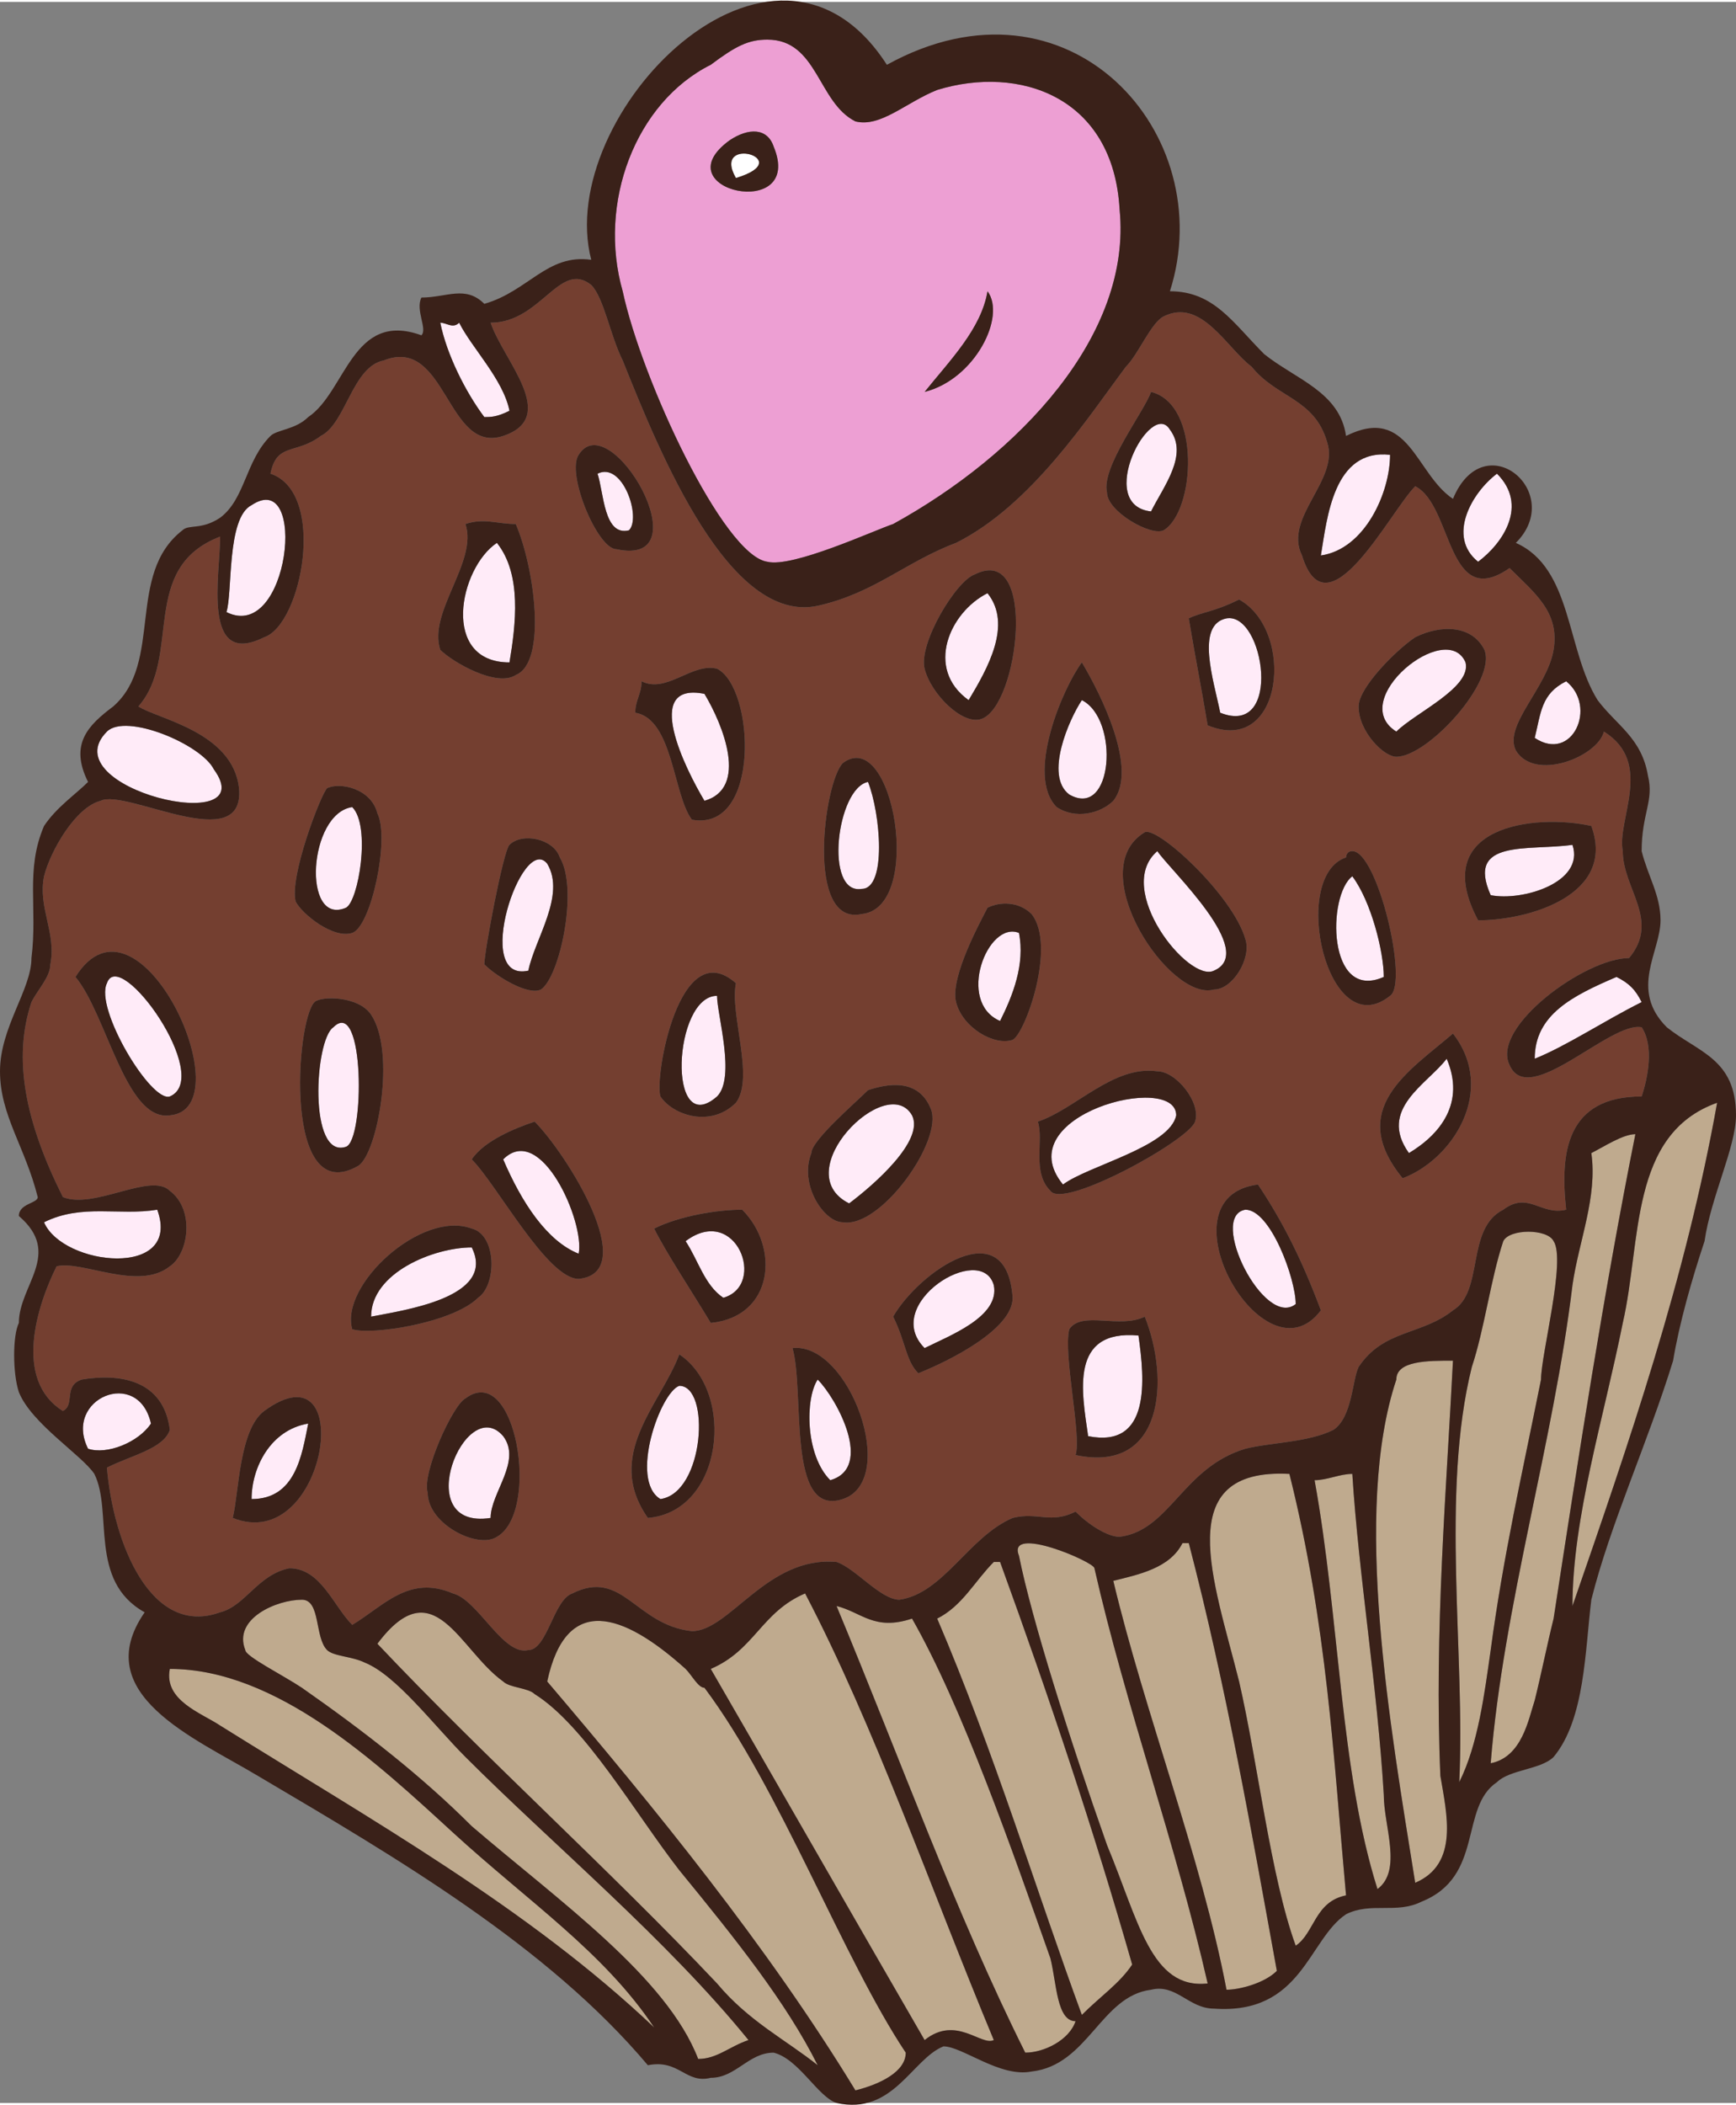 <?xml version="1.0" encoding="UTF-8"?>
<!DOCTYPE svg PUBLIC "-//W3C//DTD SVG 1.1//EN" "http://www.w3.org/Graphics/SVG/1.1/DTD/svg11.dtd">
<!-- Creator: CorelDRAW X8 -->
<svg xmlns="http://www.w3.org/2000/svg" xml:space="preserve" width="2.581in" height="3.129in" version="1.1" style="shape-rendering:geometricPrecision; text-rendering:geometricPrecision; image-rendering:optimizeQuality; fill-rule:evenodd; clip-rule:evenodd"
viewBox="0 0 276 334"
 xmlns:xlink="http://www.w3.org/1999/xlink">
 <rect x="0" y="0" width="276" height="334" fill="#808080" stroke="none"/>
 <defs>
  <style type="text/css">
   <![CDATA[
    .fil5 {fill:#3A2119;fill-rule:nonzero}
    .fil2 {fill:#743F30;fill-rule:nonzero}
    .fil1 {fill:#BFAA8E;fill-rule:nonzero}
    .fil4 {fill:#ED9FD3;fill-rule:nonzero}
    .fil0 {fill:#FFEBF8;fill-rule:nonzero}
    .fil3 {fill:white;fill-rule:nonzero}
   ]]>
  </style>
 </defs>
 <g id="Layer_x0020_1">

  <path class="fil0" d="M55 182c3,-1 3,-24 -2,-19 -3,2 -4,21 2,19z"/>
  <path class="fil0" d="M78 241c0,-4 5,-9 2,-13 -6,-7 -15,15 -2,13z"/>
  <path class="fil0" d="M55 144c2,-1 4,-13 1,-16 -7,1 -8,19 -1,16z"/>
  <path class="fil0" d="M59 209c5,-1 20,-3 16,-11 -6,0 -16,4 -16,11z"/>
  <path class="fil0" d="M157 94c-6,3 -10,12 -3,17 3,-5 7,-12 3,-17z"/>
  <path class="fil0" d="M80 184c3,7 7,13 12,15 1,-5 -6,-21 -12,-15z"/>
  <path class="fil0" d="M162 148c-5,-2 -10,11 -3,14 2,-4 4,-9 3,-14z"/>
  <path class="fil0" d="M84 154c1,-5 6,-12 3,-17 -4,-5 -12,19 -3,17z"/>
  <path class="fil0" d="M81 105c1,-6 2,-14 -2,-19 -6,4 -9,19 2,19z"/>
  <path class="fil0" d="M100 84c2,-2 -1,-11 -5,-9 1,3 1,10 5,9z"/>
  <path class="fil0" d="M135 191c4,-3 12,-10 10,-14 -4,-7 -20,9 -10,14z"/>
  <path class="fil0" d="M108 220c-3,1 -8,15 -3,18 7,-1 8,-18 3,-18z"/>
  <path class="fil0" d="M132 235c7,-2 1,-13 -2,-16 -2,3 -2,12 2,16z"/>
  <path class="fil0" d="M109 197c2,3 3,7 6,9 7,-2 2,-15 -6,-9z"/>
  <path class="fil0" d="M112 110c-10,-2 -3,12 0,17 7,-2 3,-12 0,-17z"/>
  <path class="fil0" d="M114 174c3,-3 0,-13 0,-16 -7,0 -8,23 0,16z"/>
  <path class="fil1" d="M253 183c1,7 -2,14 -3,21 -3,25 -11,51 -13,76 5,-1 6,-7 7,-10 1,-4 2,-9 3,-13 4,-26 8,-52 13,-77 -2,0 -5,2 -7,3z"/>
  <path class="fil1" d="M245 219c0,-4 4,-19 2,-22 -1,-2 -7,-2 -8,0 -2,6 -3,14 -5,20 -5,20 -1,46 -2,66 3,-6 4,-14 5,-21 2,-15 5,-28 8,-43z"/>
  <path class="fil1" d="M258 210c-3,15 -8,31 -8,45 9,-26 18,-52 23,-80 -14,5 -12,22 -15,35z"/>
  <path class="fil1" d="M215 234c-2,0 -4,1 -6,1 4,22 4,46 10,65 4,-3 1,-10 1,-15 -1,-17 -4,-35 -5,-51z"/>
  <path class="fil1" d="M222 219c-7,21 -1,55 3,80 7,-3 5,-11 4,-17 -1,-23 1,-46 2,-66 -4,0 -9,0 -9,3z"/>
  <path class="fil0" d="M17 156c-2,4 7,19 10,18 7,-3 -8,-24 -10,-18z"/>
  <path class="fil0" d="M244 168c5,-2 11,-6 17,-9 -1,-2 -2,-3 -4,-4 -7,3 -13,6 -13,13z"/>
  <path class="fil0" d="M172 111c-2,3 -6,12 -2,15 7,4 8,-12 2,-15z"/>
  <path class="fil0" d="M40 238c7,0 8,-7 9,-12 -6,1 -9,7 -9,12z"/>
  <path class="fil1" d="M197 267c3,13 5,31 9,42 3,-2 3,-7 8,-8 -2,-22 -3,-43 -9,-67 -19,-1 -12,17 -8,33z"/>
  <path class="fil0" d="M147 214c4,-2 12,-5 11,-10 -2,-7 -18,3 -11,10z"/>
  <path class="fil0" d="M198 192c-6,1 3,19 8,15 0,-4 -4,-15 -8,-15z"/>
  <path class="fil0" d="M169 188c4,-3 17,-6 18,-11 0,-7 -27,0 -18,11z"/>
  <path class="fil0" d="M173 228c10,2 9,-9 8,-16 -11,-1 -9,9 -8,16z"/>
  <path class="fil0" d="M138 124c-5,1 -7,18 -1,17 4,0 3,-12 1,-17z"/>
  <path class="fil0" d="M237 142c5,1 15,-2 13,-8 -7,1 -17,-1 -13,8z"/>
  <path class="fil2" d="M255 116c-1,4 -11,8 -14,3 -2,-4 5,-10 6,-16 1,-6 -3,-9 -7,-13 -10,7 -9,-10 -15,-13 -4,4 -14,24 -18,11 -3,-6 6,-12 4,-18 -2,-7 -8,-7 -12,-12 -4,-3 -8,-11 -14,-8 -2,1 -4,6 -6,8 -6,8 -15,22 -27,28 -8,3 -13,8 -22,10 -14,3 -25,-24 -31,-39 -2,-4 -3,-10 -5,-12 -5,-4 -8,6 -16,6 2,6 11,15 2,18 -9,3 -9,-16 -19,-12 -5,1 -6,10 -10,12 -4,3 -7,1 -8,6 9,3 5,24 -1,26 -10,5 -7,-10 -7,-16 -13,5 -6,19 -13,27 3,2 15,4 16,13 1,11 -18,0 -22,2 -4,1 -8,8 -9,12 -1,5 2,9 1,14 0,2 -2,4 -3,6 -3,9 -1,19 5,31 5,2 14,-4 17,-1 4,3 3,10 0,12 -5,4 -14,-1 -18,0 -3,6 -7,18 1,23 2,-1 0,-4 3,-5 6,-1 13,0 14,8 -1,3 -6,4 -10,6 1,12 7,27 18,23 4,-1 6,-6 11,-7 5,0 7,6 10,9 5,-3 9,-8 16,-5 4,1 8,10 12,9 3,0 4,-8 7,-9 8,-4 10,5 19,6 6,0 12,-12 23,-11 3,1 7,6 10,6 7,-1 11,-10 18,-13 4,-1 6,1 10,-1 2,2 5,4 7,4 8,-1 10,-11 20,-14 4,-1 10,-1 14,-3 3,-2 3,-8 4,-10 4,-6 10,-5 15,-9 5,-3 2,-13 8,-16 4,-3 6,1 10,0 -1,-9 0,-18 12,-18 1,-3 2,-8 0,-11 -5,-1 -18,13 -21,6 -3,-6 12,-17 19,-17 5,-6 -1,-11 -1,-17 -1,-5 5,-14 -3,-19zm-218 125c1,-4 1,-14 5,-17 15,-11 10,23 -5,17zm-10 -64c-7,1 -10,-16 -15,-22 10,-16 27,21 15,22zm145 -72c3,5 9,17 5,22 -2,2 -6,3 -9,1 -5,-5 1,-19 4,-23zm-25 1c-1,-4 5,-14 8,-15 10,-5 7,21 1,23 -3,1 -8,-4 -9,-8zm10 38c2,-1 5,-1 7,1 4,5 -1,19 -3,20 -3,1 -8,-2 -9,-6 -1,-4 4,-13 5,-15zm-65 -72c5,-8 20,18 6,15 -3,0 -8,-12 -6,-15zm-18 11c3,-1 5,0 8,0 3,7 5,22 0,24 -3,2 -10,-2 -12,-4 -2,-6 6,-14 4,-20zm7 51c2,-2 7,-1 8,2 3,5 0,19 -3,21 -2,1 -7,-2 -9,-4 0,-2 3,-18 4,-19zm-31 25c1,-1 7,-1 9,2 4,6 1,22 -2,24 -12,7 -10,-23 -7,-26zm29 85c-3,2 -11,-2 -11,-7 -1,-3 4,-14 6,-15 8,-6 12,18 5,22zm-3 -38c-4,4 -17,6 -20,5 -2,-7 11,-19 19,-16 4,1 4,9 1,11zm-20 -58c-3,1 -8,-3 -9,-5 -1,-4 4,-17 5,-18 2,-1 7,0 8,4 2,4 -1,18 -4,19zm19 36c2,-3 7,-5 10,-6 5,5 17,24 7,25 -5,0 -13,-15 -17,-19zm28 57c-7,-10 2,-18 5,-26 9,6 7,25 -5,26zm10 -31c-3,-5 -7,-11 -9,-15 4,-2 10,-3 14,-3 6,6 5,17 -5,18zm21 28c-9,3 -6,-17 -8,-24 9,-1 17,21 8,24zm-17 -63c-4,4 -10,2 -12,-1 -1,-3 3,-26 12,-18 -1,5 3,15 0,19zm-16 -62c0,-2 1,-3 1,-5 4,2 8,-3 12,-2 6,3 7,26 -4,24 -3,-4 -3,-16 -9,-17zm33 81c-3,0 -7,-6 -5,-11 0,-2 7,-8 9,-10 3,-1 8,-2 10,3 2,5 -8,19 -14,18zm27 12c0,5 -10,10 -15,12 -2,-2 -2,-5 -4,-9 4,-7 18,-17 19,-3zm-24 -61c-9,2 -6,-21 -3,-24 8,-6 13,23 3,24zm34 86c1,-3 -2,-16 -1,-20 2,-3 8,0 12,-2 4,10 3,25 -11,22zm-4 -42c-3,-3 -1,-8 -2,-11 6,-2 12,-9 19,-8 3,0 7,5 6,8 -1,3 -21,14 -23,11zm33 -1c4,6 7,12 10,20 -9,12 -26,-18 -10,-20zm-2 -39c1,3 -2,8 -5,8 -7,2 -21,-19 -11,-25 2,-1 14,10 16,17zm23 9c-10,8 -16,-19 -7,-22 0,0 0,-1 1,-1 4,0 9,21 6,23zm-45 -80c-1,-4 6,-13 7,-16 8,2 7,19 2,22 -2,1 -9,-3 -9,-6zm16 37c-1,-6 -2,-11 -3,-17 2,-1 4,-1 8,-3 9,5 7,25 -5,20zm31 72c-9,-11 1,-17 8,-23 7,9 0,20 -8,23zm-1 -67c-2,0 -6,-4 -6,-8 0,-3 6,-9 9,-11 4,-2 9,-2 11,2 2,5 -9,17 -14,17zm13 26c-8,-15 9,-17 18,-15 4,11 -10,15 -18,15z"/>
  <path class="fil0" d="M222 116c3,-3 12,-7 11,-11 -3,-7 -19,6 -11,11z"/>
  <path class="fil0" d="M193 154c7,-3 -7,-16 -9,-19 -7,6 5,21 9,19z"/>
  <path class="fil0" d="M244 117c6,4 10,-5 5,-9 -4,2 -4,5 -5,9z"/>
  <path class="fil0" d="M186 68c-3,-5 -12,12 -3,13 2,-4 6,-9 3,-13z"/>
  <path class="fil0" d="M220 155c0,-4 -2,-12 -5,-16 -4,3 -4,20 5,16z"/>
  <path class="fil0" d="M224 183c5,-3 9,-8 6,-15 -3,4 -11,8 -6,15z"/>
  <path class="fil0" d="M195 98c-5,1 -2,10 -1,15 10,4 7,-16 1,-15z"/>
  <path class="fil1" d="M85 269c-1,-1 -4,-1 -5,-2 -7,-5 -11,-18 -20,-6 17,18 37,36 54,54 5,6 11,9 16,13 -5,-10 -13,-20 -22,-31 -7,-9 -15,-23 -23,-28z"/>
  <path class="fil1" d="M188 245c-2,4 -7,5 -11,6 5,21 14,44 18,65 2,0 6,-1 8,-3 -4,-22 -8,-45 -14,-68 -1,0 -1,0 -1,0z"/>
  <path class="fil1" d="M158 248c-3,3 -5,7 -9,9 9,21 16,44 23,63 3,-3 6,-5 8,-8 -6,-21 -13,-42 -21,-64 -1,0 -1,0 -1,0z"/>
  <path class="fil1" d="M167 311c-6,-17 -14,-40 -22,-54 -6,2 -8,-1 -12,-2 10,24 19,49 30,71 3,0 7,-2 8,-5 -3,0 -3,-6 -4,-10z"/>
  <path class="fil1" d="M162 247c2,10 8,29 14,46 5,12 7,23 16,22 -5,-22 -13,-44 -18,-66 0,-1 -14,-7 -12,-2z"/>
  <path class="fil1" d="M113 265c11,19 23,40 34,59 5,-4 9,1 11,0 -10,-24 -19,-50 -30,-71 -7,3 -8,9 -15,12z"/>
  <path class="fil1" d="M27 265c-1,5 5,7 8,9 24,15 49,29 69,48 -8,-12 -20,-20 -32,-31 -12,-11 -28,-26 -45,-26z"/>
  <path class="fil1" d="M58 264c-2,-1 -5,-1 -6,-2 -2,-2 -1,-8 -4,-8 -4,0 -11,3 -9,8 0,1 6,4 9,6 10,7 19,14 27,22 14,12 31,24 36,37 3,0 5,-2 8,-3 -13,-16 -31,-31 -45,-45 -5,-5 -11,-13 -16,-15z"/>
  <path class="fil1" d="M109 265c-10,-9 -19,-12 -22,2 17,20 35,42 49,65 4,-1 8,-3 8,-6 -10,-15 -20,-42 -32,-58 -1,0 -2,-2 -3,-3z"/>
  <path class="fil0" d="M25 192c-6,1 -12,-1 -18,2 3,7 22,9 18,-2z"/>
  <path class="fil0" d="M34 122c-2,-4 -14,-9 -17,-6 -9,9 25,17 17,6z"/>
  <path class="fil0" d="M40 80c-4,2 -3,14 -4,17 10,5 13,-23 4,-17z"/>
  <path class="fil0" d="M24 226c-2,-9 -14,-4 -10,4 3,1 8,-1 10,-4z"/>
  <path class="fil0" d="M81 65c-1,-5 -6,-10 -8,-14 -1,1 -2,0 -3,0 1,5 4,11 7,15 1,0 2,0 4,-1z"/>
  <path class="fil3" d="M117 28c10,-3 -4,-7 0,0l0 0z"/>
  <path class="fil4" d="M122 89c4,1 17,-5 20,-6 20,-11 38,-30 36,-50 -1,-18 -16,-23 -29,-19 -5,2 -9,6 -13,5 -6,-3 -6,-13 -14,-13 -3,0 -5,1 -9,4 -12,6 -18,22 -14,36 3,14 16,42 23,43zm35 -43c3,4 -2,14 -10,16 4,-5 9,-10 10,-16zm-41 -24c3,-2 6,-2 7,1 5,12 -18,7 -7,-1z"/>
  <path class="fil0" d="M210 88c7,-1 11,-10 11,-16 -9,-1 -10,10 -11,16z"/>
  <path class="fil0" d="M238 75c-4,3 -8,10 -3,14 4,-3 8,-9 3,-14z"/>
  <path class="fil5" d="M262 123c-1,-6 -5,-8 -8,-12 -5,-8 -4,-21 -13,-25 8,-8 -5,-19 -10,-7 -6,-4 -7,-15 -17,-10 -1,-7 -8,-9 -13,-13 -5,-5 -8,-10 -15,-10 8,-25 -16,-52 -45,-36 -18,-28 -53,8 -47,31 -7,-1 -10,5 -17,7 -3,-3 -6,-1 -10,-1 -1,2 1,5 0,6 -11,-4 -12,9 -18,13 -2,2 -5,2 -6,3 -4,4 -4,10 -8,13 -3,2 -5,1 -6,2 -9,7 -3,21 -11,28 -4,3 -7,6 -4,12 -2,2 -5,4 -7,7 -3,7 -1,13 -2,21 0,5 -5,11 -5,18 0,7 4,12 6,20 0,1 -3,1 -3,3 7,6 0,11 0,17 -1,2 -1,8 0,11 2,5 10,10 12,13 3,6 -1,17 8,22 -9,13 8,20 18,26 22,13 46,27 62,46 5,-1 6,3 10,2 4,0 6,-4 10,-4 4,1 7,7 10,8 9,2 12,-7 17,-9 3,0 9,5 14,4 9,-1 11,-12 19,-13 4,-1 6,3 10,3 14,1 15,-11 21,-15 4,-2 8,0 12,-2 10,-4 6,-15 12,-19 2,-2 7,-2 9,-4 5,-6 5,-17 6,-25 3,-12 9,-25 13,-38 1,-6 3,-13 5,-19 1,-7 5,-15 5,-20 0,-9 -6,-10 -11,-14 -6,-6 -1,-12 -1,-17 0,-4 -2,-7 -3,-11 0,-6 2,-8 1,-12zm-24 -48c5,5 1,11 -3,14 -5,-4 -1,-11 3,-14zm-17 -3c0,6 -4,15 -11,16 1,-6 2,-17 11,-16zm-122 -26c-4,-14 2,-30 14,-36 4,-3 6,-4 9,-4 8,0 8,10 14,13 4,1 8,-3 13,-5 13,-4 28,1 29,19 2,20 -16,39 -36,50 -3,1 -16,7 -20,6 -7,-1 -20,-29 -23,-43zm-29 5c1,0 2,1 3,0 2,4 7,9 8,14 -2,1 -3,1 -4,1 -3,-4 -6,-10 -7,-15zm-30 29c9,-6 6,22 -4,17 1,-3 0,-15 4,-17zm-23 36c3,-3 15,2 17,6 8,11 -26,3 -17,-6zm8 76c4,11 -15,9 -18,2 6,-3 12,-1 18,-2zm-1 34c-2,3 -7,5 -10,4 -4,-8 8,-13 10,-4zm11 48c-3,-2 -9,-4 -8,-9 17,0 33,15 45,26 12,11 24,19 32,31 -20,-19 -45,-33 -69,-48zm76 53c-5,-13 -22,-25 -36,-37 -8,-8 -17,-15 -27,-22 -3,-2 -9,-5 -9,-6 -2,-5 5,-8 9,-8 3,0 2,6 4,8 1,1 4,1 6,2 5,2 11,10 16,15 14,14 32,29 45,45 -3,1 -5,3 -8,3zm3 -12c-17,-18 -37,-36 -54,-54 9,-12 13,1 20,6 1,1 4,1 5,2 8,5 16,19 23,28 9,11 17,21 22,31 -5,-4 -11,-7 -16,-13zm22 17c-14,-23 -32,-45 -49,-65 3,-14 12,-11 22,-2 1,1 2,3 3,3 12,16 22,43 32,58 0,3 -4,5 -8,6zm11 -8c-11,-19 -23,-40 -34,-59 7,-3 8,-9 15,-12 11,21 20,47 30,71 -2,1 -6,-4 -11,0zm16 2c-11,-22 -20,-47 -30,-71 4,1 6,4 12,2 8,14 16,37 22,54 1,4 1,10 4,10 -1,3 -5,5 -8,5zm17 -14c-2,3 -5,5 -8,8 -7,-19 -14,-42 -23,-63 4,-2 6,-6 9,-9 0,0 0,0 1,0 8,22 15,43 21,64zm-4 -19c-6,-17 -12,-36 -14,-46 -2,-5 12,1 12,2 5,22 13,44 18,66 -9,1 -11,-10 -16,-22zm19 23c-4,-21 -13,-44 -18,-65 4,-1 9,-2 11,-6 0,0 0,0 1,0 6,23 10,46 14,68 -2,2 -6,3 -8,3zm19 -15c-5,1 -5,6 -8,8 -4,-11 -6,-29 -9,-42 -4,-16 -11,-34 8,-33 6,24 7,45 9,67zm5 -1c-6,-19 -6,-43 -10,-65 2,0 4,-1 6,-1 1,16 4,34 5,51 0,5 3,12 -1,15zm6 -1c-4,-25 -10,-59 -3,-80 0,-3 5,-3 9,-3 -1,20 -3,43 -2,66 1,6 3,14 -4,17zm7 -16c1,-20 -3,-46 2,-66 2,-6 3,-14 5,-20 1,-2 7,-2 8,0 2,3 -2,18 -2,22 -3,15 -6,28 -8,43 -1,7 -2,15 -5,21zm12 -13c-1,3 -2,9 -7,10 2,-25 10,-51 13,-76 1,-7 4,-14 3,-21 2,-1 5,-3 7,-3 -5,25 -9,51 -13,77 -1,4 -2,9 -3,13zm29 -95c-5,28 -14,54 -23,80 0,-14 5,-30 8,-45 3,-13 1,-30 15,-35zm-12 -16c-6,3 -12,7 -17,9 0,-7 6,-10 13,-13 2,1 3,2 4,4zm-3 -24c0,6 6,11 1,17 -7,0 -22,11 -19,17 3,7 16,-7 21,-6 2,3 1,8 0,11 -12,0 -13,9 -12,18 -4,1 -6,-3 -10,0 -6,3 -3,13 -8,16 -5,4 -11,3 -15,9 -1,2 -1,8 -4,10 -4,2 -10,2 -14,3 -10,3 -12,13 -20,14 -2,0 -5,-2 -7,-4 -4,2 -6,0 -10,1 -7,3 -11,12 -18,13 -3,0 -7,-5 -10,-6 -11,-1 -17,11 -23,11 -9,-1 -11,-10 -19,-6 -3,1 -4,9 -7,9 -4,1 -8,-8 -12,-9 -7,-3 -11,2 -16,5 -3,-3 -5,-9 -10,-9 -5,1 -7,6 -11,7 -11,4 -17,-11 -18,-23 4,-2 9,-3 10,-6 -1,-8 -8,-9 -14,-8 -3,1 -1,4 -3,5 -8,-5 -4,-17 -1,-23 4,-1 13,4 18,0 3,-2 4,-9 0,-12 -3,-3 -12,3 -17,1 -6,-12 -8,-22 -5,-31 1,-2 3,-4 3,-6 1,-5 -2,-9 -1,-14 1,-4 5,-11 9,-12 4,-2 23,9 22,-2 -1,-9 -13,-11 -16,-13 7,-8 0,-22 13,-27 0,6 -3,21 7,16 6,-2 10,-23 1,-26 1,-5 4,-3 8,-6 4,-2 5,-11 10,-12 10,-4 10,15 19,12 9,-3 0,-12 -2,-18 8,0 11,-10 16,-6 2,2 3,8 5,12 6,15 17,42 31,39 9,-2 14,-7 22,-10 12,-6 21,-20 27,-28 2,-2 4,-7 6,-8 6,-3 10,5 14,8 4,5 10,5 12,12 2,6 -7,12 -4,18 4,13 14,-7 18,-11 6,3 5,20 15,13 4,4 8,7 7,13 -1,6 -8,12 -6,16 3,5 13,1 14,-3 8,5 2,14 3,19zm-14 -18c1,-4 1,-7 5,-9 5,4 1,13 -5,9z"/>
  <path class="fil5" d="M123 23c-1,-3 -4,-3 -7,-1 -11,8 12,13 7,1zm-6 5c-4,-7 10,-3 0,0l0 0z"/>
  <path class="fil5" d="M157 46c-1,6 -6,11 -10,16 8,-2 13,-12 10,-16z"/>
  <path class="fil5" d="M98 87c14,3 -1,-23 -6,-15 -2,3 3,15 6,15zm-3 -12c4,-2 7,7 5,9 -4,1 -4,-6 -5,-9z"/>
  <path class="fil5" d="M82 107c5,-2 3,-17 0,-24 -3,0 -5,-1 -8,0 2,6 -6,14 -4,20 2,2 9,6 12,4zm-3 -21c4,5 3,13 2,19 -11,0 -8,-15 -2,-19z"/>
  <path class="fil5" d="M183 62c-1,3 -8,12 -7,16 0,3 7,7 9,6 5,-3 6,-20 -2,-22zm3 6c3,4 -1,9 -3,13 -9,-1 0,-18 3,-13z"/>
  <path class="fil5" d="M52 125c-1,1 -6,14 -5,18 1,2 6,6 9,5 3,-1 6,-15 4,-19 -1,-4 -6,-5 -8,-4zm3 19c-7,3 -6,-15 1,-16 3,3 1,15 -1,16z"/>
  <path class="fil5" d="M110 130c11,2 10,-21 4,-24 -4,-1 -8,4 -12,2 0,2 -1,3 -1,5 6,1 6,13 9,17zm2 -20c3,5 7,15 0,17 -3,-5 -10,-19 0,-17z"/>
  <path class="fil5" d="M156 114c6,-2 9,-28 -1,-23 -3,1 -9,11 -8,15 1,4 6,9 9,8zm1 -20c4,5 0,12 -3,17 -7,-5 -3,-14 3,-17z"/>
  <path class="fil5" d="M12 155c5,6 8,23 15,22 12,-1 -5,-38 -15,-22zm15 19c-3,1 -12,-14 -10,-18 2,-6 17,15 10,18z"/>
  <path class="fil5" d="M86 157c3,-2 6,-16 3,-21 -1,-3 -6,-4 -8,-2 -1,1 -4,17 -4,19 2,2 7,5 9,4zm1 -20c3,5 -2,12 -3,17 -9,2 -1,-22 3,-17z"/>
  <path class="fil5" d="M197 95c-4,2 -6,2 -8,3 1,6 2,11 3,17 12,5 14,-15 5,-20zm-2 3c6,-1 9,19 -1,15 -1,-5 -4,-14 1,-15z"/>
  <path class="fil5" d="M168 128c3,2 7,1 9,-1 4,-5 -2,-17 -5,-22 -3,4 -9,18 -4,23zm4 -17c6,3 5,19 -2,15 -4,-3 0,-12 2,-15z"/>
  <path class="fil5" d="M134 121c-3,3 -6,26 3,24 10,-1 5,-30 -3,-24zm3 20c-6,1 -4,-16 1,-17 2,5 3,17 -1,17z"/>
  <path class="fil5" d="M57 185c3,-2 6,-18 2,-24 -2,-3 -8,-3 -9,-2 -3,3 -5,33 7,26zm-4 -22c5,-5 5,18 2,19 -6,2 -5,-17 -2,-19z"/>
  <path class="fil5" d="M236 103c-2,-4 -7,-4 -11,-2 -3,2 -9,8 -9,11 0,4 4,8 6,8 5,0 16,-12 14,-17zm-14 13c-8,-5 8,-18 11,-11 1,4 -8,8 -11,11z"/>
  <path class="fil5" d="M105 174c2,3 8,5 12,1 3,-4 -1,-14 0,-19 -9,-8 -13,15 -12,18zm9 0c-8,7 -7,-16 0,-16 0,3 3,13 0,16z"/>
  <path class="fil5" d="M182 132c-10,6 4,27 11,25 3,0 6,-5 5,-8 -2,-7 -14,-18 -16,-17zm11 22c-4,2 -16,-13 -9,-19 2,3 16,16 9,19z"/>
  <path class="fil5" d="M161 165c2,-1 7,-15 3,-20 -2,-2 -5,-2 -7,-1 -1,2 -6,11 -5,15 1,4 6,7 9,6zm1 -17c1,5 -1,10 -3,14 -7,-3 -2,-16 3,-14z"/>
  <path class="fil5" d="M92 203c10,-1 -2,-20 -7,-25 -3,1 -8,3 -10,6 4,4 12,19 17,19zm0 -4c-5,-2 -9,-8 -12,-15 6,-6 13,10 12,15z"/>
  <path class="fil5" d="M221 158c3,-2 -2,-23 -6,-23 -1,0 -1,1 -1,1 -9,3 -3,30 7,22zm-1 -3c-9,4 -9,-13 -5,-16 3,4 5,12 5,16z"/>
  <path class="fil5" d="M235 146c8,0 22,-4 18,-15 -9,-2 -26,0 -18,15zm2 -4c-4,-9 6,-7 13,-8 2,6 -8,9 -13,8z"/>
  <path class="fil5" d="M75 195c-8,-3 -21,9 -19,16 3,1 16,-1 20,-5 3,-2 3,-10 -1,-11zm-16 14c0,-7 10,-11 16,-11 4,8 -11,10 -16,11z"/>
  <path class="fil5" d="M148 176c-2,-5 -7,-4 -10,-3 -2,2 -9,8 -9,10 -2,5 2,11 5,11 6,1 16,-13 14,-18zm-13 15c-10,-5 6,-21 10,-14 2,4 -6,11 -10,14z"/>
  <path class="fil5" d="M118 192c-4,0 -10,1 -14,3 2,4 6,10 9,15 10,-1 11,-12 5,-18zm-3 14c-3,-2 -4,-6 -6,-9 8,-6 13,7 6,9z"/>
  <path class="fil5" d="M190 178c1,-3 -3,-8 -6,-8 -7,-1 -13,6 -19,8 1,3 -1,8 2,11 2,3 22,-8 23,-11zm-3 -1c-1,5 -14,8 -18,11 -9,-11 18,-18 18,-11z"/>
  <path class="fil5" d="M42 224c-4,3 -4,13 -5,17 15,6 20,-28 5,-17zm-2 14c0,-5 3,-11 9,-12 -1,5 -2,12 -9,12z"/>
  <path class="fil5" d="M74 222c-2,1 -7,12 -6,15 0,5 8,9 11,7 7,-4 3,-28 -5,-22zm4 19c-13,2 -4,-20 2,-13 3,4 -2,9 -2,13z"/>
  <path class="fil5" d="M223 187c8,-3 15,-14 8,-23 -7,6 -17,12 -8,23zm1 -4c-5,-7 3,-11 6,-15 3,7 -1,12 -6,15z"/>
  <path class="fil5" d="M103 241c12,-1 14,-20 5,-26 -3,8 -12,16 -5,26zm2 -3c-5,-3 0,-17 3,-18 5,0 4,17 -3,18z"/>
  <path class="fil5" d="M142 209c2,4 2,7 4,9 5,-2 15,-7 15,-12 -1,-14 -15,-4 -19,3zm5 5c-7,-7 9,-17 11,-10 1,5 -7,8 -11,10z"/>
  <path class="fil5" d="M126 214c2,7 -1,27 8,24 9,-3 1,-25 -8,-24zm6 21c-4,-4 -4,-13 -2,-16 3,3 9,14 2,16z"/>
  <path class="fil5" d="M210 208c-3,-8 -6,-14 -10,-20 -16,2 1,32 10,20zm-4 -1c-5,4 -14,-14 -8,-15 4,0 8,11 8,15z"/>
  <path class="fil5" d="M170 211c-1,4 2,17 1,20 14,3 15,-12 11,-22 -4,2 -10,-1 -12,2zm3 17c-1,-7 -3,-17 8,-16 1,7 2,18 -8,16z"/>
 </g>
</svg>
